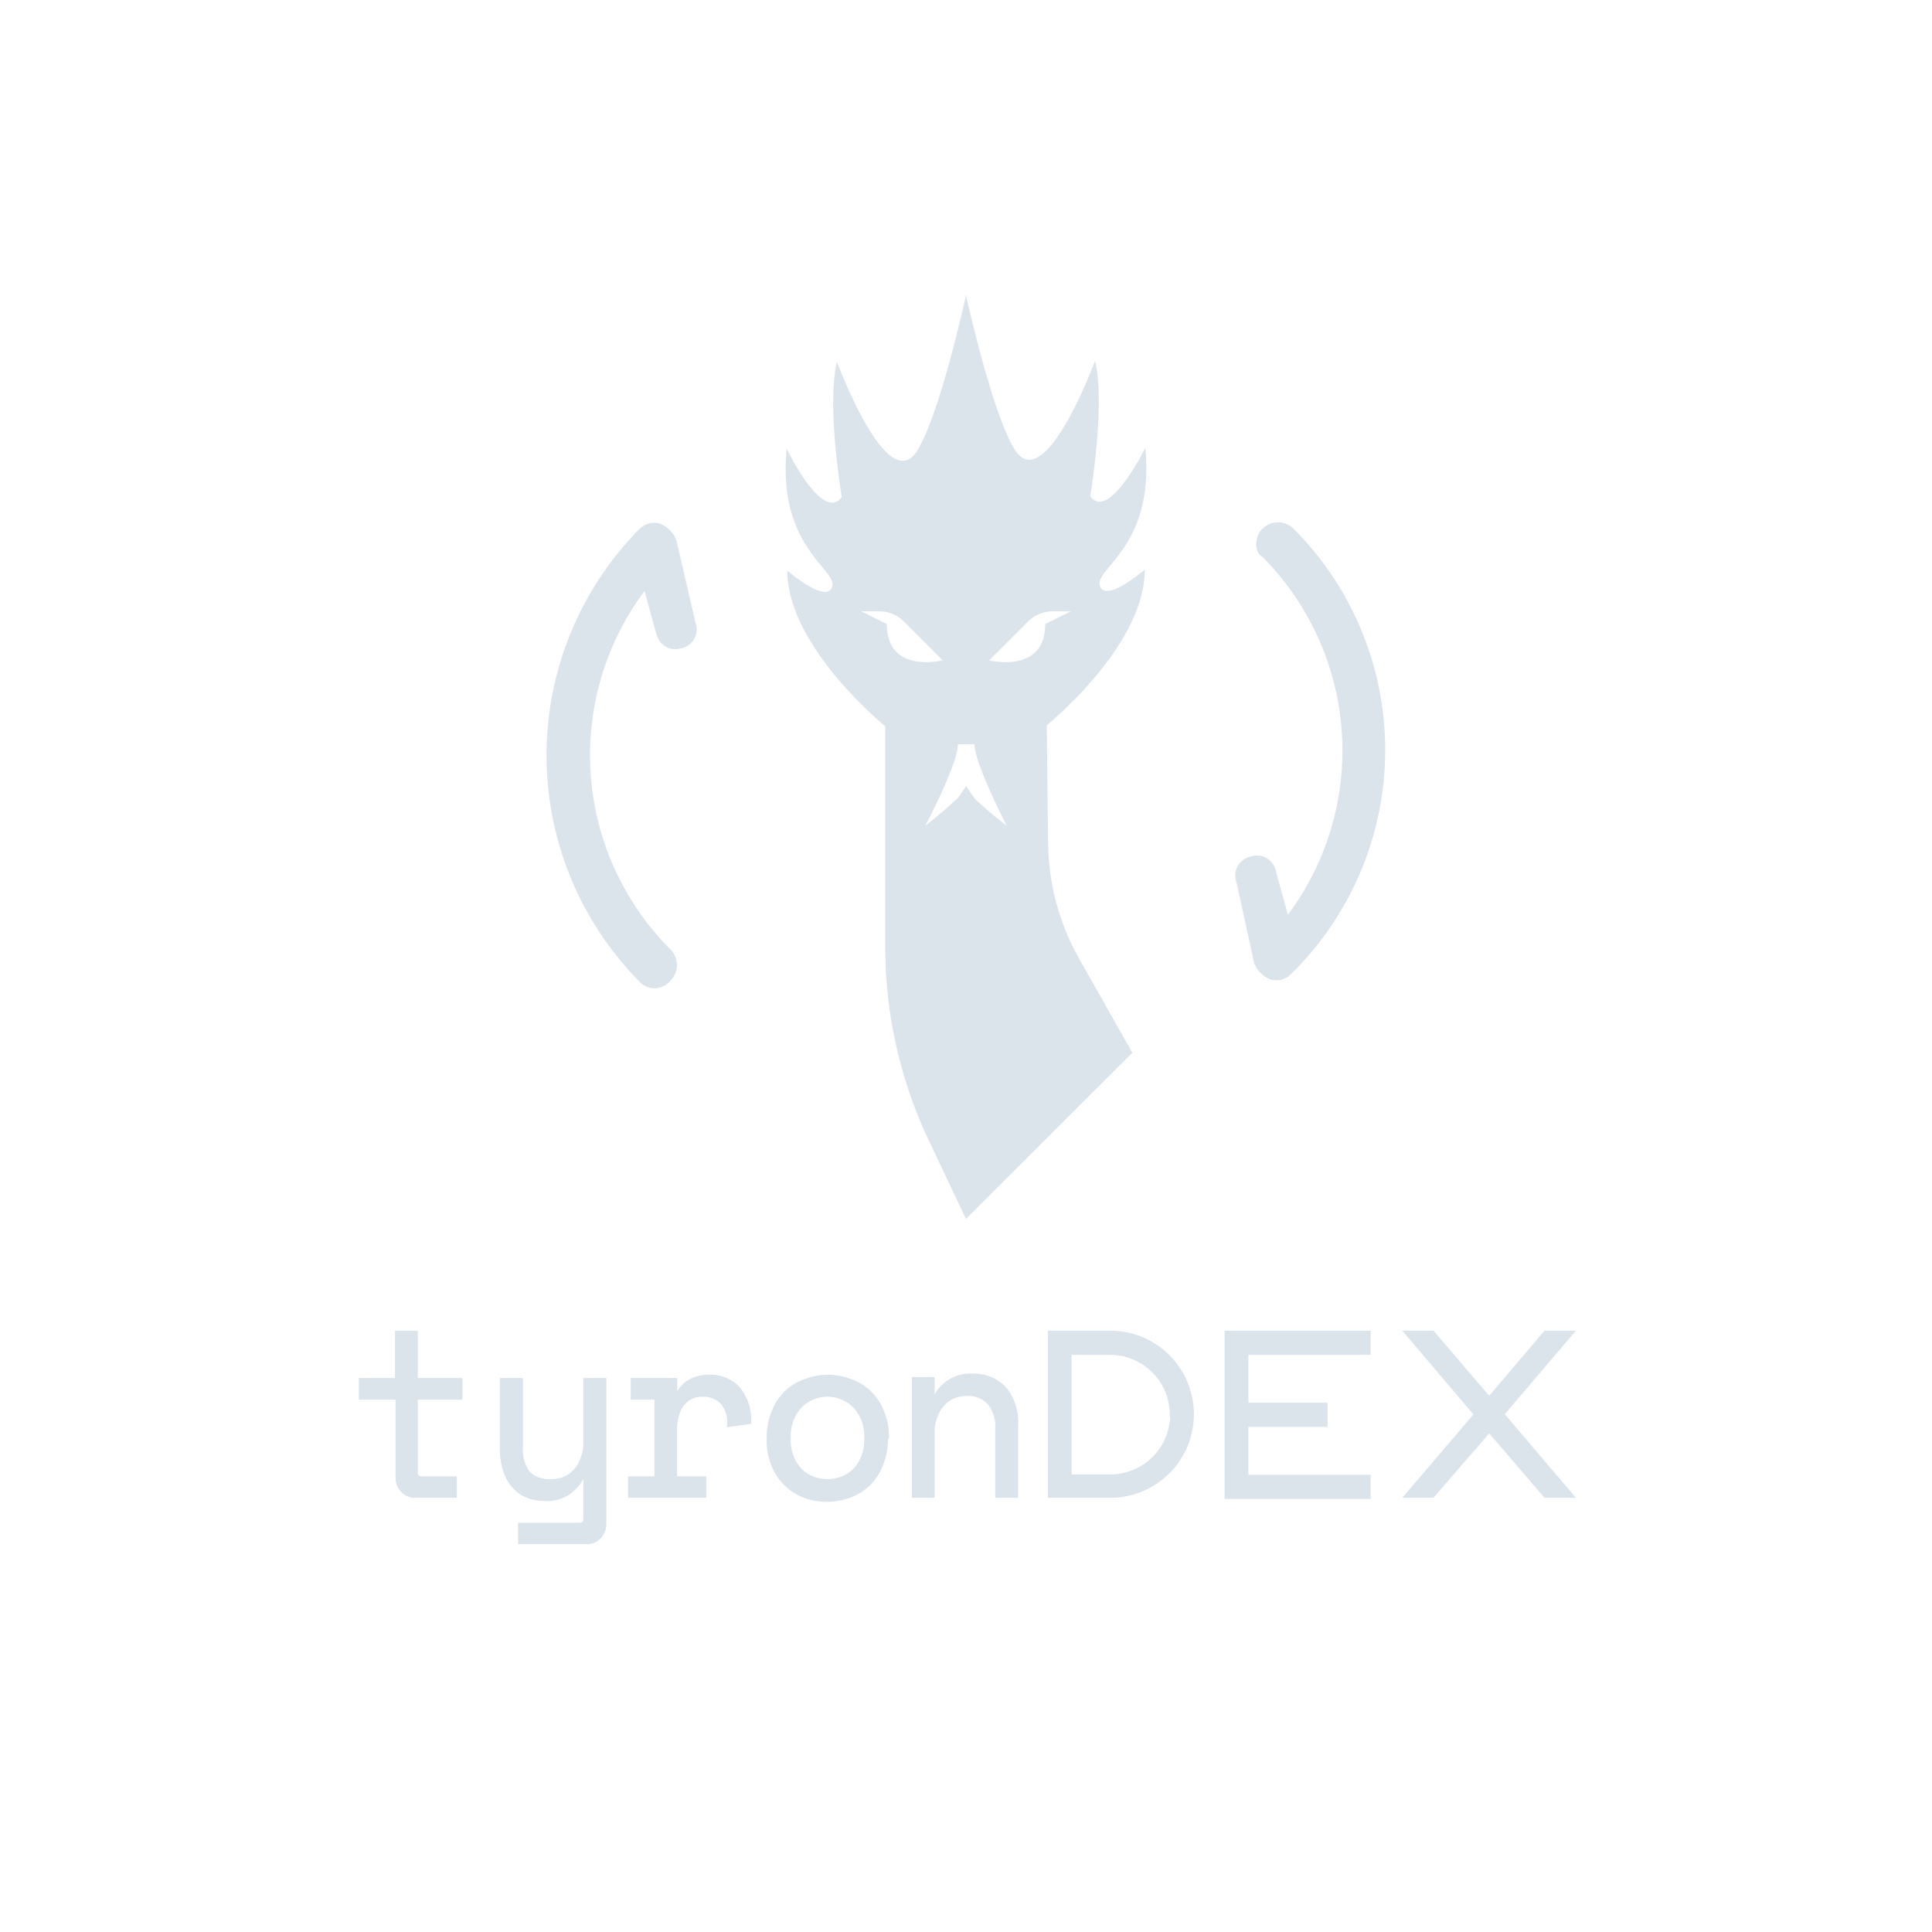 <svg id="Capa_2" data-name="Capa 2" xmlns="http://www.w3.org/2000/svg" viewBox="0 0 100 100"><defs><style>.cls-1,.cls-2{fill:#dbe4eb;}.cls-2{stroke:#dbe4eb;stroke-miterlimit:10;stroke-width:0.25px;}</style></defs><title>ICO_tydraDEX</title><path class="cls-1" d="M59.25,29.48s-2,1.75-2.32.85,2.85-2,2.35-7.15c0,0-1.89,3.85-2.85,2.5,0,0,.8-4.75.25-7,0,0-2.61,7.06-4.15,4.6-1.19-1.88-2.53-8-2.53-8s-1.34,6.17-2.53,8.05c-1.54,2.46-4.15-4.6-4.15-4.6-.55,2.25.25,7,.25,7-1,1.35-2.85-2.5-2.85-2.5-.5,5.1,2.65,6.25,2.35,7.15s-2.32-.85-2.32-.85c0,3.95,5.07,8.06,5.07,8.06V49a23.43,23.43,0,0,0,2.24,10L50,63.09l8.61-8.6-2.76-4.88a12.4,12.4,0,0,1-1.6-5.91l-.07-6.16S59.27,33.43,59.25,29.48ZM45.9,32.3l-1.33-.66h.94a1.82,1.82,0,0,1,1.29.54l2,2S45.9,34.91,45.9,32.3Zm4.54,9a4.65,4.65,0,0,1-.43-.62c-.14.22-.33.5-.43.62a22,22,0,0,1-1.69,1.44s1.69-3.18,1.69-4.22h.86c0,1,1.67,4.22,1.67,4.22A20.78,20.78,0,0,1,50.44,41.33Zm3.66-9c0,2.61-2.9,1.88-2.9,1.88l2-2a1.82,1.82,0,0,1,1.29-.54h.94Z"/><path class="cls-1" d="M64.72,44.34A1,1,0,0,0,64,45.67l.92,4.2a1.55,1.55,0,0,0,.82.82,1.08,1.08,0,0,0,1.12-.31,16.22,16.22,0,0,0,.11-23,1.15,1.15,0,0,0-1.64,0c-.41.41-.41,1.23,0,1.43a14.21,14.21,0,0,1,1.33,18.54l-.62-2.25A1,1,0,0,0,64.72,44.34Z"/><path class="cls-1" d="M35.23,33.56A1,1,0,0,0,36,32.23l-1-4.3a1.55,1.55,0,0,0-.82-.82,1.08,1.08,0,0,0-1.12.31,16.67,16.67,0,0,0,0,23.35,1.06,1.06,0,0,0,1.63,0,1.14,1.14,0,0,0,0-1.64,14.22,14.22,0,0,1-1.33-18.54l.62,2.25A1,1,0,0,0,35.23,33.56Z"/><path class="cls-2" d="M18.7,71.45h1.87V69h.93v2.45h2.31v.87H21.5v3.86q0,.36.33.36h1.69v.86h-2a.86.86,0,0,1-.66-.26.9.9,0,0,1-.26-.67V72.32H18.7Z"/><path class="cls-2" d="M30.32,76.32h-.14a2.38,2.38,0,0,1-.76.92,2,2,0,0,1-1.18.33,2.45,2.45,0,0,1-.91-.16,1.85,1.85,0,0,1-.71-.49,2.14,2.14,0,0,1-.45-.8A3.43,3.43,0,0,1,26,75V71.45h.94v3.43a2.06,2.06,0,0,0,.38,1.37,1.5,1.5,0,0,0,1.18.43,1.65,1.65,0,0,0,1.34-.58,2.35,2.35,0,0,0,.48-1.55v-3.1h.94v7.42a.94.94,0,0,1-.26.67.86.86,0,0,1-.66.26h-3.4v-.86H30c.22,0,.32-.12.32-.36Z"/><path class="cls-2" d="M32.77,71.45h2.16v.79h.15a1.51,1.51,0,0,1,.64-.72,1.9,1.9,0,0,1,1-.24,1.93,1.93,0,0,1,1.46.59,2.57,2.57,0,0,1,.58,1.72l-1,.14a1.53,1.53,0,0,0-.4-1.19,1.34,1.34,0,0,0-1-.37,1.29,1.29,0,0,0-.64.15,1.2,1.2,0,0,0-.45.39,1.66,1.66,0,0,0-.26.59,2.73,2.73,0,0,0-.09.72v2.52h1.51v.86H32.63v-.86H34V72.32H32.77Z"/><path class="cls-2" d="M45.83,74.5a3.16,3.16,0,0,1-.25,1.31,2.86,2.86,0,0,1-.65,1,2.79,2.79,0,0,1-1,.6,3.32,3.32,0,0,1-2.27,0,2.79,2.79,0,0,1-1.6-1.56,3.16,3.16,0,0,1-.25-1.31v-.14a3.19,3.19,0,0,1,.25-1.31,2.74,2.74,0,0,1,.66-1,2.56,2.56,0,0,1,1-.6,3.15,3.15,0,0,1,2.26,0,2.56,2.56,0,0,1,1,.6,2.74,2.74,0,0,1,.66,1,3.19,3.19,0,0,1,.25,1.31Zm-3,2.18a2.11,2.11,0,0,0,.8-.15,1.85,1.85,0,0,0,.64-.43,2.23,2.23,0,0,0,.43-.69,2.38,2.38,0,0,0,.16-.91v-.14a2.35,2.35,0,0,0-.16-.89,2.23,2.23,0,0,0-.43-.69,2,2,0,0,0-.65-.45,2,2,0,0,0-1.58,0,2,2,0,0,0-.65.45,2.23,2.23,0,0,0-.43.69,2.35,2.35,0,0,0-.16.89v.14a2.38,2.38,0,0,0,.16.91,2.23,2.23,0,0,0,.43.69,1.85,1.85,0,0,0,.64.43A2.11,2.11,0,0,0,42.84,76.68Z"/><path class="cls-2" d="M48.25,77.4h-.93v-6h.93v1h.15a2,2,0,0,1,1.92-1.18,2.17,2.17,0,0,1,1.64.65,2.67,2.67,0,0,1,.61,1.92V77.4h-.93V74a2,2,0,0,0-.42-1.4,1.46,1.46,0,0,0-1.14-.47,1.67,1.67,0,0,0-1.34.58,2.33,2.33,0,0,0-.49,1.56Z"/><path class="cls-2" d="M61.67,73.21a4.2,4.2,0,0,1-4.2,4.19H54.36V69h3.11A4.2,4.2,0,0,1,61.67,73.21Zm-1,0A3.22,3.22,0,0,0,57.47,70H55.34v6.44h2.13A3.22,3.22,0,0,0,60.69,73.21Z"/><path class="cls-2" d="M64.49,70v2.73h4.1v1h-4.1v2.73h6.33v1H63.51V69h7.31v1Z"/><path class="cls-2" d="M80,77.4,77.08,74,74.14,77.4H72.85l3.58-4.19L72.85,69h1.29l2.94,3.44L80,69H81.3l-3.58,4.2L81.3,77.4Z"/></svg>